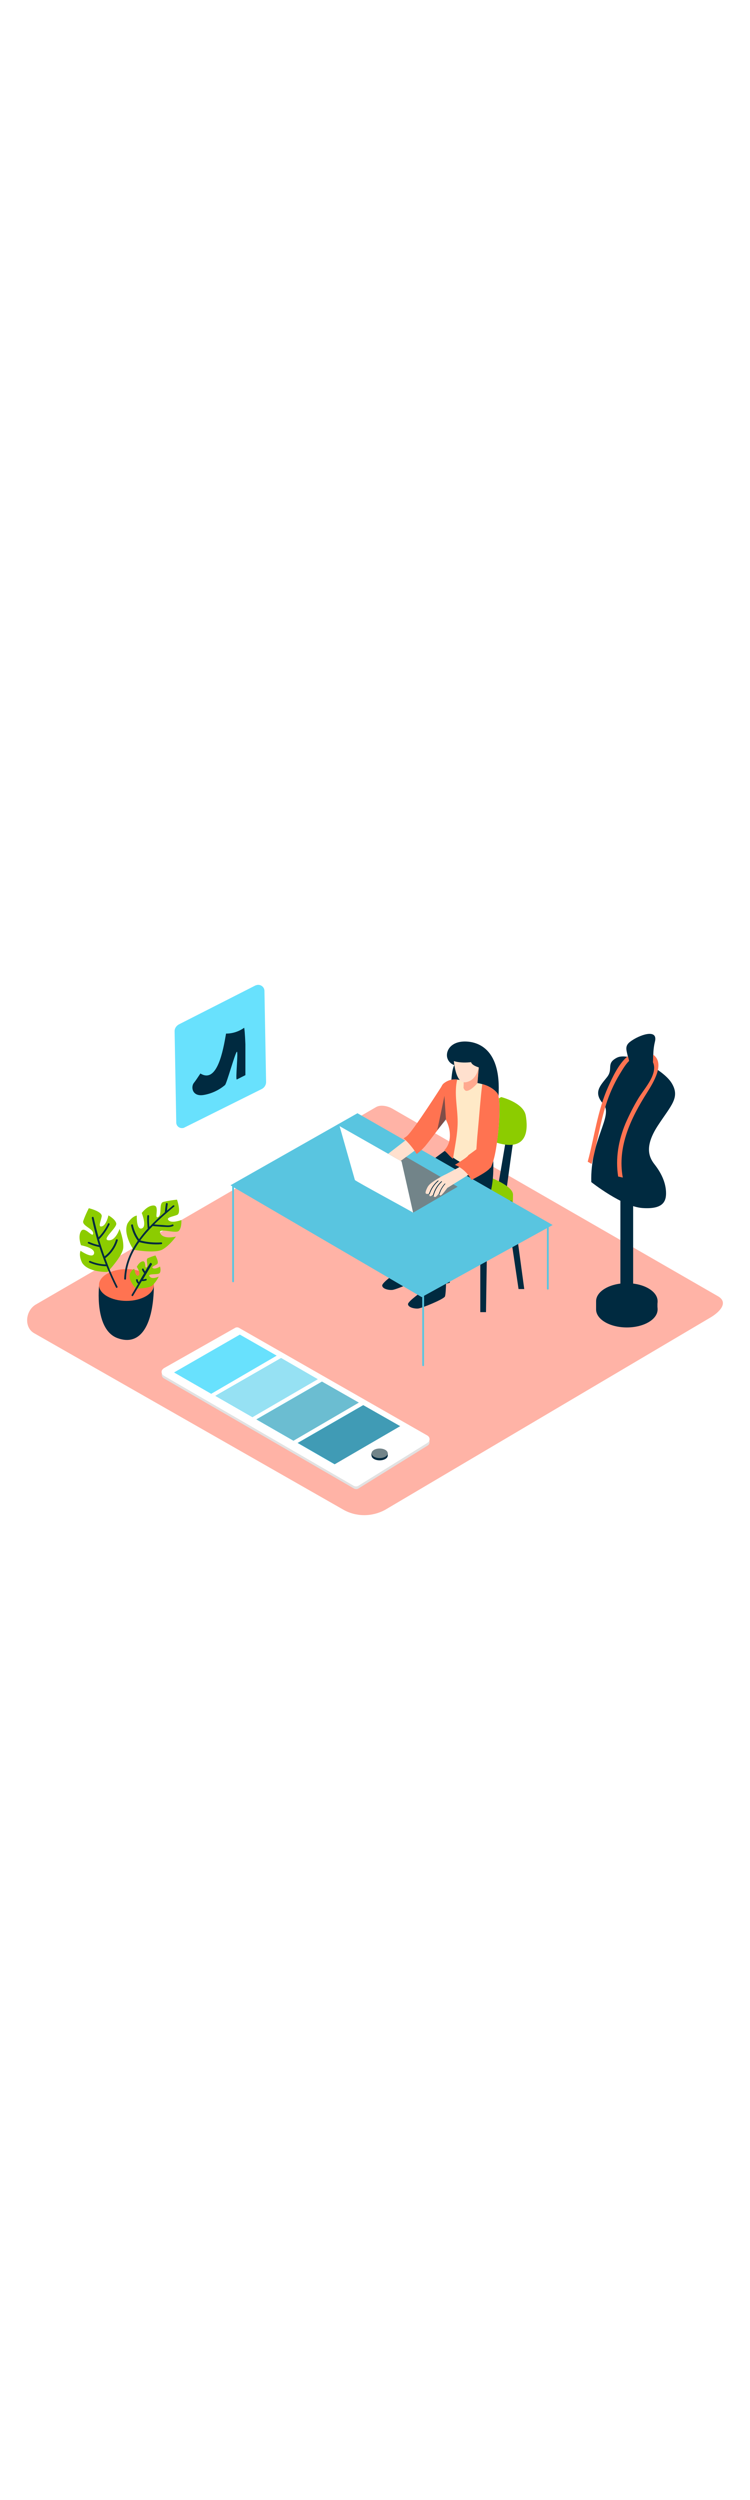 <svg version="1.1" id="Layer_1" xmlns="http://www.w3.org/2000/svg" xmlns:xlink="http://www.w3.org/1999/xlink" x="0px" y="0px" viewBox="0 0 500 500" style="width: 150px;" xml:space="preserve" data-imageid="designer-42" imageName="Designer" class="illustrations_image">
<style type="text/css">
	.st0_designer-42{fill:#FFB3A6;}
	.st1_designer-42{fill:#002A40;}
	.st2_designer-42{opacity:0.32;fill:url(#SVGID_1_);enable-background:new    ;}
	.st3_designer-42{fill:#8CCC00;}
	.st4_designer-42{fill:#FFE9C7;}
	.st5_designer-42{fill:#FF7351;}
	.st6_designer-42{fill:#68E1FD;}
	.st7_designer-42{opacity:0.15;fill:#002A40;enable-background:new    ;}
	.st8_designer-42{opacity:0.32;fill:url(#SVGID_00000048475509424801976790000000841938786970695818_);enable-background:new    ;}
	.st9_designer-42{fill:#728489;}
	.st10_designer-42{fill:#FFFFFF;}
	.st11_designer-42{fill:#FFE0CE;}
	.st12_designer-42{opacity:0.5;fill:#FF7351;enable-background:new    ;}
	.st13_designer-42{opacity:0.5;fill:#002A40;enable-background:new    ;}
	.st14_designer-42{opacity:0.32;fill:url(#SVGID_00000053544946688442814530000012924933634973252523_);enable-background:new    ;}
	.st15_designer-42{opacity:0.32;fill:url(#SVGID_00000121983523485384536880000010121548798739436191_);enable-background:new    ;}
	.st16_designer-42{fill:#E2E2E2;}
	.st17_designer-42{opacity:0.38;}
	.st18_designer-42{opacity:0.32;fill:url(#SVGID_00000137110423206749696920000002213334067984550573_);enable-background:new    ;}
</style>
<path id="field_designer-42" class="st0_designer-42" d="M256.9,423.1l216-127.7c6.9-3.9,12.8-10.2,6.1-14.4L262.2,156.1c-3.2-2-8.2-3.3-11.5-1.4L23.9,286.3&#10;&#9;c-6.9,4-8.1,15.1-1.2,19.1l205.7,117.4C237.2,428,248,428,256.9,423.1z"/>
<g id="person_desk_designer-42">
	<path class="st1_designer-42" d="M302.9,126.7c-2.6-0.8-4.5-3-4.9-5.7c-0.6-4.6,3.3-10.5,13.1-10s27.8,7.7,19.1,52c0,0-21.4-9.6-29.5-17.8&#10;&#9;&#9;C300.7,145.2,300.4,130.7,302.9,126.7z"/>
	
		<linearGradient id="SVGID_1_-designer-42" gradientUnits="userSpaceOnUse" x1="260.881" y1="232.089" x2="201.811" y2="180.599" gradientTransform="matrix(1 0 0 -1 0 502)">
		<stop offset="0" style="stop-color:#FF7351"/>
		<stop offset="1" style="stop-color:#FFB3A6"/>
	</linearGradient>
	<polyline class="st2_designer-42" points="364.7,275.8 250.6,345.4 139.7,279.2 248.1,212.4 &#9;"/>
	<polyline class="st1_designer-42" points="320.2,239.8 320.2,291.4 324,291.4 324.8,238.4 &#9;"/>
	<polyline class="st1_designer-42" points="341.9,219.9 349.5,276 345.7,276 337.7,222 &#9;"/>
	<path class="st1_designer-42" d="M270,251.5c0,0-3.3,10.7-4,11.8s-11.4,8.2-11.2,10.4s4.2,3.1,6.7,2.9s17-6.2,17.9-8s0.9-17,0.9-17L270,251.5z"/>
	<path class="st1_designer-42" d="M287.3,264c0,0-3.3,10.7-4,11.8s-11.4,8.2-11.3,10.3s4.2,3.1,6.7,2.9s17-6.2,17.9-8s0.9-17,0.9-17L287.3,264z"/>
	<path class="st1_designer-42" d="M344,166.6c-1,2.8-6.7,45.9-6.7,45.9l-5.8-1.9l7.5-44.2"/>
	<polyline class="st3_designer-42" points="341.9,219.9 342,213 335.9,215.1 337.7,222 &#9;"/>
	<path class="st1_designer-42" d="M328,209.2c0,0,15.4,5.9,13.9,11.7S328,241,320.2,239.8s-17.5-8.1-17.5-8.1"/>
	<path class="st3_designer-42" d="M328,202.1c0,0,15.4,5.9,13.9,11.8s-13.9,20.1-21.7,18.9s-17.5-8.1-17.5-8.1"/>
	<path class="st3_designer-42" d="M334.1,148c0,0,14.9,3.7,16.4,12.3s1.9,24.4-19.2,18.2s-11.2-22-11.2-22"/>
	<path class="st1_designer-42" d="M315.5,166.3c0,0,4.8,20.3,1.2,31.1S292.8,217,292.8,217l-8.6,43.6c-11.4,3.6-21.1-2.5-21.1-2.5&#10;&#9;&#9;s2.4-38.5,6-48.3s31.6-28.9,31.6-28.9"/>
	<path class="st1_designer-42" d="M316.3,192.1c0,0-28,19.2-31.6,28.9s-6,48.3-6,48.3s9.8,6.1,21.1,2.5l8.6-43.6c0,0,14.5-4.2,18.1-15&#10;&#9;&#9;s2.1-27.3,2.1-27.3"/>
	<path class="st4_designer-42" d="M331.5,145.4c-6.7-8.2-20.8-7.2-20.8-7.2s-8.2-4.9-15,0.9c-2.1,1.7-2.7,6.7-2.7,13.1c0.4,2.5,1.2,4.9,2.3,7.1&#10;&#9;&#9;c1.9,3.6,3.8,7.1,4.4,11.2c0.7,5-0.1,9.5-3.5,13.1c8.8,7.9,18.6,13.6,31,11.4C332.5,182.2,334.7,149.3,331.5,145.4z"/>
	<path class="st1_designer-42" d="M307.4,196c-5,5-10.4,9.9-15.1,15.2c-4.1,4.6-5.7,10.6-7.2,16.4c-3.7,13.6-5.3,27.7-7,41.7&#10;&#9;&#9;c-0.1,0.9,1.2,0.8,1.3,0c1.6-13.4,3.1-27,6.6-40.1c1.7-6.4,3.4-12.9,8-17.9s9.6-9.6,14.4-14.4c0.3-0.3,0.3-0.7,0-1&#10;&#9;&#9;C308,195.7,307.6,195.7,307.4,196L307.4,196z"/>
	<path class="st5_designer-42" d="M302,189.2c1.2-8.2,3.1-16.4,3.1-24.7c0-9.4-2.5-18.9-0.3-28.2c-3.3-0.4-6.6,0.6-9.1,2.7&#10;&#9;&#9;c-2.1,1.7-2.7,6.7-2.7,13.1c0.4,2.5,1.2,4.9,2.3,7.1c1.9,3.6,3.8,7.1,4.4,11.2c0.7,5-0.1,9.5-3.5,13.1&#10;&#9;&#9;C298.1,185.2,300,187.8,302,189.2z"/>
	<path class="st5_designer-42" d="M331.5,145.4c-2.6-3-6.1-5.1-10-6c-1.3,10.6-2,21.2-3,31.7c-0.8,8-1.1,16-1.8,24c3.5,0.5,7.1,0.4,10.6-0.2&#10;&#9;&#9;C332.5,182.2,334.7,149.3,331.5,145.4z"/>
	<path class="st6_designer-42 targetColor" d="M365.6,234.9l2.8-1.6l-130.1-74.5l-84.6,48l1.1,0.7v63.4c0,0.3,0.3,0.6,0.6,0.6c0.3,0,0.6-0.3,0.6-0.6v-62.6&#10;&#9;&#9;l125.2,73.1l0.3-0.2v45.6c0,0.3,0.3,0.6,0.6,0.6s0.6-0.3,0.6-0.6v-46.3l81.9-45.1c0,0,0,0,0,0.1v40.3c0,0.3,0.3,0.6,0.6,0.6&#10;&#9;&#9;s0.6-0.3,0.6-0.6v-40.3C366,235.2,365.8,235,365.6,234.9z" style="fill: rgb(104, 225, 253);"/>
	<path class="st7_designer-42" d="M365.6,234.9l2.8-1.6l-130.1-74.5l-84.6,48l1.1,0.7v63.4c0,0.3,0.3,0.6,0.6,0.6c0.3,0,0.6-0.3,0.6-0.6v-62.6&#10;&#9;&#9;l125.2,73.1l0.3-0.2v45.6c0,0.3,0.3,0.6,0.6,0.6s0.6-0.3,0.6-0.6v-46.3l81.9-45.1c0,0,0,0,0,0.1v40.3c0,0.3,0.3,0.6,0.6,0.6&#10;&#9;&#9;s0.6-0.3,0.6-0.6v-40.3C366,235.2,365.8,235,365.6,234.9z"/>
	
		<linearGradient id="SVGID_00000131346763382609287730000002763570979894711740_-designer-42" gradientUnits="userSpaceOnUse" x1="228.202" y1="267.376" x2="258.982" y2="304.166" gradientTransform="matrix(1 0 0 -1 0 502)">
		<stop offset="0" style="stop-color:#002A40;stop-opacity:0"/>
		<stop offset="0.99" style="stop-color:#002A40"/>
	</linearGradient>
	<path style="opacity:0.32;fill:url(#SVGID_00000131346763382609287730000002763570979894711740_);enable-background:new    ;" d="&#10;&#9;&#9;M235,204.5l-40.9,22.8c6.8,4.3,34.3,19.1,40.9,23.8l42.2-27l-7-16.9L235,204.5z"/>
	<polyline class="st9_designer-42" points="275.4,225.1 305.1,207.8 266.4,185.4 235.9,201.1 &#9;"/>
	<path class="st10_designer-42" d="M267.7,190.9c0,0,7.8,34.6,7.7,34.2s-38.6-21.1-38.8-21.8s-10.2-35.9-10.2-35.9L267.7,190.9z"/>
	<polygon class="st11_designer-42" points="258.8,185.8 276.1,172.4 283.4,178.6 267.1,190.6 &#9;"/>
	<path class="st5_designer-42" d="M294.9,140.1c0,0-19.2,30.1-23.5,33.8c-0.7,0.6-1.5,1.1-2.3,1.6c3.4,3.1,6.3,6.6,8.7,10.5&#10;&#9;&#9;c2-1.5,3.8-3.2,5.5-5.1c3.7-4.4,14.7-19.3,14.7-19.3L294.9,140.1z"/>
	<path class="st11_designer-42" d="M309.1,133.8c0,2.7,0.1,5.4-0.1,8.1c0.5,1.2,1.2,2.1,2.2,2c3.2-0.4,7.1-5.2,7.1-5.2l0.9-10.4L309.1,133.8z"/>
	<path class="st12_designer-42" d="M309.1,133.8c0,2.7,0.1,5.4-0.1,8.1c0.5,1.2,1.2,2.1,2.2,2c3.2-0.4,7.1-5.2,7.1-5.2l0.9-10.4L309.1,133.8z"/>
	<path class="st11_designer-42" d="M302.3,122.2c0.4,1.7,1.1,17.3,8.4,15.9s8.4-9.9,8.4-9.9s-5.1-1.4-5.1-3.9&#10;&#9;&#9;C314.1,117.4,301.1,117.2,302.3,122.2z"/>
	<polygon class="st13_designer-42" points="297.3,163.1 296.3,147.2 291.5,170.1 &#9;"/>
	<path class="st11_designer-42" d="M297.8,199.2c-2.8,1.3-5.6,2.9-8.2,4.6c-1.8,1.2-3.7,2.5-4.7,4.5c-0.3,0.7-1.7,3.3-1,4s2.3,0,2.3,0&#10;&#9;&#9;s-0.1,1.5,0.4,1.8s2-0.9,2-0.9s0.7,1.8,1.7,1.4s2.7-3,2.7-3s-0.2,2,0.7,2s4.5-5,4.5-5l16.1-10c0,0-1.1-4.9-1.3-5.1&#10;&#9;&#9;c-1.1-1,0.4-1.1-1-1.6c-0.5-0.2-1.8,0.7-2.2,0.9c-1.5,0.8-3,1.6-4.5,2.4c-2.4,1.3-4.8,2.6-7.3,3.9L297.8,199.2z"/>
	<path class="st1_designer-42" d="M296.5,205.7c-1.7,1.9-3,4.1-3.8,6.5c-0.1,0.3,0.4,0.4,0.5,0.1c0.7-2.4,2-4.5,3.7-6.4&#10;&#9;&#9;C297,205.8,296.7,205.5,296.5,205.7z"/>
	<path class="st1_designer-42" d="M294.2,204.2c-2.8,2.5-4.7,5.8-5.6,9.4c-0.1,0.3,0.4,0.4,0.5,0.1c0.9-3.5,2.8-6.8,5.5-9.2&#10;&#9;&#9;C294.8,204.3,294.4,204,294.2,204.2z"/>
	<path class="st1_designer-42" d="M291.9,203.7c-2.7,2.3-4.8,5.4-5.9,8.8c-0.1,0.3,0.4,0.4,0.5,0.1c1.1-3.3,3.1-6.3,5.8-8.6&#10;&#9;&#9;C292.5,203.8,292.2,203.5,291.9,203.7z"/>
	<path class="st5_designer-42" d="M312.2,186.8c-0.2,0.9-4.5,3.7-8.9,6.4c4.7,2,8.6,5.5,11,10.1c5-2.6,10.2-5.5,12.1-7.6&#10;&#9;&#9;c4.1-4.5,5.5-23.3,5.5-23.3L312.2,186.8z"/>
	<path class="st1_designer-42" d="M301.5,123.6c0,0,5,2.6,15.6,0.7c0,0-2-8.1-10.4-8.8S301.5,123.6,301.5,123.6z"/>
</g>
<g id="model_designer-42">
	
		<linearGradient id="SVGID_00000130618781116120272280000004899909897649106577_-designer-42" gradientUnits="userSpaceOnUse" x1="410.85" y1="207.95" x2="387.53" y2="192.41" gradientTransform="matrix(1 0 0 -1 0 502)">
		<stop offset="0" style="stop-color:#FF7351"/>
		<stop offset="1" style="stop-color:#FFB3A6"/>
	</linearGradient>
	
		<polyline style="opacity:0.32;fill:url(#SVGID_00000130618781116120272280000004899909897649106577_);enable-background:new    ;" points="&#10;&#9;&#9;433.5,297.4 388.8,324.1 365.6,305.8 405.6,281.2 &#9;"/>
	<polyline class="st1_designer-42" points="397.4,284.1 397.4,289.6 438.3,289.6 438.3,284.1 &#9;"/>
	<ellipse class="st1_designer-42" cx="417.9" cy="289.6" rx="20.5" ry="12"/>
	<ellipse class="st1_designer-42" cx="417.9" cy="284.1" rx="20.5" ry="12"/>
	<path class="st1_designer-42" d="M422.1,286.1V170.4h-8.5v115.2C416.3,287.1,419.4,287.2,422.1,286.1z"/>
	<path class="st1_designer-42" d="M394.2,204.7c0,0,20.7,16.4,34.2,17.3s16-4.2,15.6-11.1s-3.7-13-7.7-18.1s-6.5-12.3,2.3-25.8&#10;&#9;&#9;s14.9-18.6,9.3-28.1s-28.8-21.1-36.5-17.2s-2.3,7.4-6.7,13s-9.5,10.2-2.5,17.9S393.3,176.6,394.2,204.7z"/>
	<path class="st1_designer-42" d="M436.6,128.8c-1.4-5.8-1.4-11.8,0-17.6c2.4-9.3-10.8-4.5-16.6,0s0.9,8.9-1.6,17.6"/>
	<path class="st5_designer-42" d="M418.6,120.7c-6.2,5-10.4,14.4-13.2,20.6c-7.1,15.8-9.1,33.2-13.6,49.8c0.9,0.5,1.7,1,2.6,1.5&#10;&#9;&#9;c3.6-13.1,5.5-26.6,9.6-39.5c2.2-7,5.2-13.8,9-20.1c1.9-3.1,3.8-6.5,6.4-9.1C419.1,122.7,418.9,121.7,418.6,120.7z"/>
	<path class="st5_designer-42" d="M435.4,119.7c0,1.7,0,3.4-0.1,5.1c0.5,1.1,0.8,2.4,0.8,3.6c0,7.2-7,14.6-10.6,20.6c-3.2,5.3-6,10.9-8.5,16.6&#10;&#9;&#9;c-4.7,11.3-6.8,23.3-4.9,35.4l3.1,0.7c-3.8-20.6,5.4-39.7,16.2-56.7C435.8,138,443.5,125.4,435.4,119.7z"/>
</g>
<g id="shoes_designer-42">
	<path class="st6_designer-42 targetColor" d="M116.4,104.3l1.1,60.7c0,2.1,1.8,3.8,3.9,3.7c0.6,0,1.1-0.1,1.6-0.4l51.6-25.7c1.7-0.9,2.8-2.7,2.8-4.6&#10;&#9;&#9;l-1.1-60.7c0-2.3-1.9-4.1-4.2-4.1c-0.6,0-1.2,0.2-1.8,0.4l-51.1,26C117.4,100.6,116.3,102.4,116.4,104.3z" style="fill: rgb(104, 225, 253);"/>
	<path class="st1_designer-42" d="M150.7,105.7c-1.9,10.9-5.8,33.6-17.1,26.6c-1.6,2.4-3.3,5-4.3,6.2c-2.2,2.6-1.3,9.5,6.6,8.1&#10;&#9;&#9;c5.2-0.9,10.1-3.2,14.1-6.6c1.1-0.9,6.8-21.6,7.9-22.2s-1.1,19.1,0,18.5s5.7-2.9,5.7-2.9v-20.5c0,0-0.3-8.5-0.8-11.1&#10;&#9;&#9;C159.3,104.3,155.1,105.7,150.7,105.7z"/>
</g>
<g id="color_swatches_designer-42">
	
		<linearGradient id="SVGID_00000029745641099950500550000012678386672179846042_-designer-42" gradientUnits="userSpaceOnUse" x1="173.916" y1="132.792" x2="168.356" y2="122.842" gradientTransform="matrix(1 0 0 -1 0 502)">
		<stop offset="0" style="stop-color:#FF7351"/>
		<stop offset="1" style="stop-color:#FFB3A6"/>
	</linearGradient>
	
		<polyline style="opacity:0.32;fill:url(#SVGID_00000029745641099950500550000012678386672179846042_);enable-background:new    ;" points="&#10;&#9;&#9;252.2,400.8 227.5,418.4 94.8,339.1 120.1,323.6 &#9;"/>
	<path class="st16_designer-42" d="M109.2,330.7l47.5-26.9c0.8-0.5,1.9-0.5,2.7,0L285,375.6c1.3,0.8,1.8,2.4,1,3.8c-0.2,0.4-0.6,0.7-1,1&#10;&#9;&#9;L238.9,409c-0.9,0.5-2,0.5-2.9,0l-126.8-73.5c-1.3-0.8-1.8-2.5-1-3.8C108.5,331.3,108.8,330.9,109.2,330.7z"/>
	<path class="st10_designer-42" d="M109.2,328.8l47.5-26.9c0.8-0.5,1.9-0.5,2.7,0L285,373.7c1.3,0.8,1.8,2.4,1,3.8c-0.2,0.4-0.6,0.7-1,1&#10;&#9;&#9;l-46.2,28.7c-0.9,0.5-2,0.5-2.9,0l-126.8-73.5c-1.3-0.8-1.8-2.5-1-3.8C108.5,329.4,108.8,329.1,109.2,328.8z"/>
	<polyline class="st1_designer-42" points="247.6,385.5 247.6,386.9 258.5,386.9 258.5,385.5 &#9;"/>
	<ellipse class="st1_designer-42" cx="253.1" cy="387" rx="5.4" ry="3.2"/>
	<ellipse class="st9_designer-42" cx="253.1" cy="385.5" rx="5.4" ry="3.2"/>
	<polygon class="st6_designer-42 targetColor" points="116.1,331.6 140.8,345.8 184.4,320.4 159.9,306.4 &#9;" style="fill: rgb(104, 225, 253);"/>
	<polygon class="st6_designer-42 targetColor" points="143.6,347.2 168.3,361.4 211.8,336.1 187.4,322 &#9;" style="fill: rgb(104, 225, 253);"/>
	<polygon class="st6_designer-42 targetColor" points="170.9,362.9 195.6,377.1 239.1,351.7 214.6,337.7 &#9;" style="fill: rgb(104, 225, 253);"/>
	<polygon class="st6_designer-42 targetColor" points="198.4,378.6 223,392.8 266.7,367.4 242.1,353.4 &#9;" style="fill: rgb(104, 225, 253);"/>
	<g>
		<polygon class="st6_designer-42 targetColor" points="116.1,331.6 140.8,345.8 184.4,320.4 159.9,306.4 &#9;&#9;" style="fill: rgb(104, 225, 253);"/>
		<polygon class="st6_designer-42 targetColor" points="143.6,347.2 168.3,361.4 211.8,336.1 187.4,322 &#9;&#9;" style="fill: rgb(104, 225, 253);"/>
		<polygon class="st6_designer-42 targetColor" points="170.9,362.9 195.6,377.1 239.1,351.7 214.6,337.7 &#9;&#9;" style="fill: rgb(104, 225, 253);"/>
		<polygon class="st6_designer-42 targetColor" points="198.4,378.6 223,392.8 266.7,367.4 242.1,353.4 &#9;&#9;" style="fill: rgb(104, 225, 253);"/>
		<g class="st17_designer-42">
			<polygon class="st16_designer-42" points="143.8,347.2 168.4,361.4 212,336.1 187.5,322 &#9;&#9;&#9;"/>
			<polygon class="st9_designer-42" points="171,362.9 195.7,377.1 239.3,351.7 214.7,337.7 &#9;&#9;&#9;"/>
			<polygon class="st1_designer-42" points="198.5,378.6 223.2,392.8 266.8,367.4 242.2,353.4 &#9;&#9;&#9;"/>
		</g>
	</g>
</g>
<g id="plant_designer-42">
	
		<linearGradient id="SVGID_00000068638179788806085490000001527490952501956028_-designer-42" gradientUnits="userSpaceOnUse" x1="71.923" y1="198.496" x2="60.703" y2="189.996" gradientTransform="matrix(1 0 0 -1 0 502)">
		<stop offset="0" style="stop-color:#FF7351"/>
		<stop offset="1" style="stop-color:#FFB3A6"/>
	</linearGradient>
	
		<polyline style="opacity:0.32;fill:url(#SVGID_00000068638179788806085490000001527490952501956028_);enable-background:new    ;" points="&#10;&#9;&#9;94.7,305.7 68.1,321.9 42.3,306.5 67.6,290.9 &#9;"/>
	<path class="st1_designer-42" d="M66.1,273.3c0,0-3.5,29.6,12.2,35.4s24.1-9.2,24.3-35.4"/>
	<ellipse class="st5_designer-42" cx="84.3" cy="273.3" rx="18.3" ry="10.6"/>
	<path class="st3_designer-42" d="M89,249.8c0,0-7.2-10.4-4-17.5c0,0,2.6-4.6,6.2-5.3c0,0-0.4,9.8,3.3,8.6s0-10.3,0-10.3s3.8-5.2,8-5&#10;&#9;&#9;s0,9.2,2.9,7.7s0.2-9.2,3.5-10.1c3-0.7,6.1-1.2,9.1-1.5c0,0,3.1,9,0,10.2s-7.7,1.7-5.5,3.7s8.4-0.3,8.4-0.3s0.4,5-1.7,7.2&#10;&#9;&#9;s-14.5-2.6-12.3,1.7s10.4,2.1,10.4,2.1s-4.2,6-9.1,8.7S89,249.8,89,249.8z"/>
	<path class="st3_designer-42" d="M90.7,275.7c0,0-5.2-5.1-4.2-9.5c0,0,1-2.9,3-3.7c0,0,0.8,5.6,2.8,4.5s-1.1-5.8-1.1-5.8s1.6-3.4,4-3.7&#10;&#9;&#9;s1,5.2,2.5,4s-0.9-5.2,0.9-6.1c1.6-0.7,3.3-1.3,5-1.8c0,0,2.7,4.7,1.1,5.8s-4.2,1.8-2.7,2.7s4.7-1.1,4.7-1.1s0.8,2.8-0.2,4.3&#10;&#9;&#9;s-8.5,0-6.8,2.3s6.1,0.1,6.1,0.1c-1,2.2-2.5,4.2-4.2,5.9C99.1,275.7,90.7,275.7,90.7,275.7z"/>
	<path class="st3_designer-42" d="M71.7,264.6c0,0-12.6,0.5-16.9-6c0,0-2.5-4.6-1.1-8.1c0,0,8.1,5.6,9,1.8s-8.7-5.5-8.7-5.5s-2.3-6,0.1-9.5&#10;&#9;&#9;s7.7,4.9,8,1.7s-7.6-5.1-6.6-8.4c1-2.9,2.3-5.7,3.7-8.5c0,0,9.2,2.2,8.6,5.5s-2.7,7.4,0.2,6.6s4.3-7.3,4.3-7.3s4.5,2.4,5.2,5.3&#10;&#9;&#9;s-10,10.8-5.2,11.3s7.4-7.6,7.4-7.6s2.8,6.8,2.5,12.4S71.7,264.6,71.7,264.6z"/>
	<path class="st1_designer-42" d="M115.3,220.3c-1.3,1.1-2.7,2.3-4,3.4c0.1-1.4,0.3-2.9,0.5-4.3c0.1-0.8-1-1.1-1.2-0.3c-0.3,1.9-0.5,3.8-0.7,5.7&#10;&#9;&#9;c-3.5,3.1-7,6.3-10.3,9.8c-0.3-2.4-0.4-4.8-0.2-7.3c0-0.8-1.2-0.8-1.2,0c-0.2,2.8,0,5.6,0.3,8.4c-2.1,2.2-4,4.6-5.8,7.1&#10;&#9;&#9;c-2-2.8-3.4-6.1-4.1-9.5c-0.1-0.8-1.3-0.4-1.2,0.3c0.7,3.6,2.2,7.1,4.4,10.1c0,0,0.1,0.1,0.1,0.1c-5.2,7.4-8.8,15.7-9.1,25.4&#10;&#9;&#9;c0,0.3,0.3,0.6,0.7,0.5c0.3,0,0.5-0.2,0.5-0.5c0.3-9.3,3.7-17.3,8.8-24.5c4.8,1.3,9.8,1.8,14.7,1.4c0.8-0.1,0.8-1.2,0-1.2&#10;&#9;&#9;c-4.7,0.3-9.4-0.1-14-1.3c2.5-3.4,5.3-6.6,8.3-9.6c0,0,0.1,0,0.1,0c2.8,0.2,5.6,0.5,8.3,0.6c1.8,0.1,3.5,0.2,5.2-0.6&#10;&#9;&#9;c0.7-0.3,0.1-1.4-0.6-1c-1.9,1-4.6,0.4-6.7,0.3c-1.8-0.1-3.5-0.2-5.3-0.4c4.2-4.2,8.8-8.1,13.2-11.8&#10;&#9;&#9;C116.8,220.7,115.9,219.8,115.3,220.3z"/>
	<path class="st1_designer-42" d="M78.5,243.5c0.1-0.3-0.2-0.6-0.5-0.7c-0.3,0-0.6,0.1-0.7,0.4c-1.3,4.4-4,8.3-7.6,11c-1.3-3.7-2.6-7.5-3.7-11.3&#10;&#9;&#9;c2.9-2.9,5.2-6.2,7-9.9c0.3-0.7-0.7-1.3-1-0.6c-1.6,3.4-3.7,6.4-6.3,9.1c-1.2-4.4-2.3-8.8-3.3-13.2c-0.2-0.8-1.3-0.4-1.2,0.3&#10;&#9;&#9;c1.3,6.1,2.8,12.1,4.7,18.1c-2.2-0.4-4.4-1.2-6.5-2.1c-0.7-0.3-1.3,0.7-0.6,1c2.4,1.1,4.9,1.9,7.5,2.4l0,0&#10;&#9;&#9;c1.2,3.9,2.7,7.8,4.2,11.6c-3.6-0.1-7.1-0.9-10.3-2.3c-0.7-0.3-1.3,0.7-0.6,1c3.6,1.6,7.5,2.4,11.4,2.5c1.9,4.8,4,9.5,6.3,14.1&#10;&#9;&#9;c0.3,0.7,1.4,0.1,1-0.6c-3.1-6.1-5.8-12.4-8.1-18.9l0,0C74.2,252.4,77.1,248.2,78.5,243.5z"/>
	<path class="st1_designer-42" d="M100,258.8l-3.3,5.5c-0.4-0.5-0.7-1.1-1-1.7c-0.3-0.7-1.3-0.1-1,0.6c0.4,0.8,0.8,1.5,1.4,2.2l0,0l-3.5,6&#10;&#9;&#9;c-0.4-0.4-0.7-0.9-0.7-1.4c-0.1-0.8-1.3-0.8-1.2,0c0.1,1,0.6,1.9,1.4,2.5l-4.4,7.4c-0.1,0.3,0.1,0.7,0.4,0.8c0.2,0.1,0.4,0,0.6-0.2&#10;&#9;&#9;l5.8-9.8c1,0,2-0.1,2.9-0.4c0.7-0.2,0.4-1.4-0.3-1.1c-0.6,0.2-1.2,0.3-1.8,0.4l5.9-9.9c0.2-0.3,0.1-0.7-0.2-0.8&#10;&#9;&#9;C100.5,258.4,100.2,258.5,100,258.8z"/>
</g>
</svg>